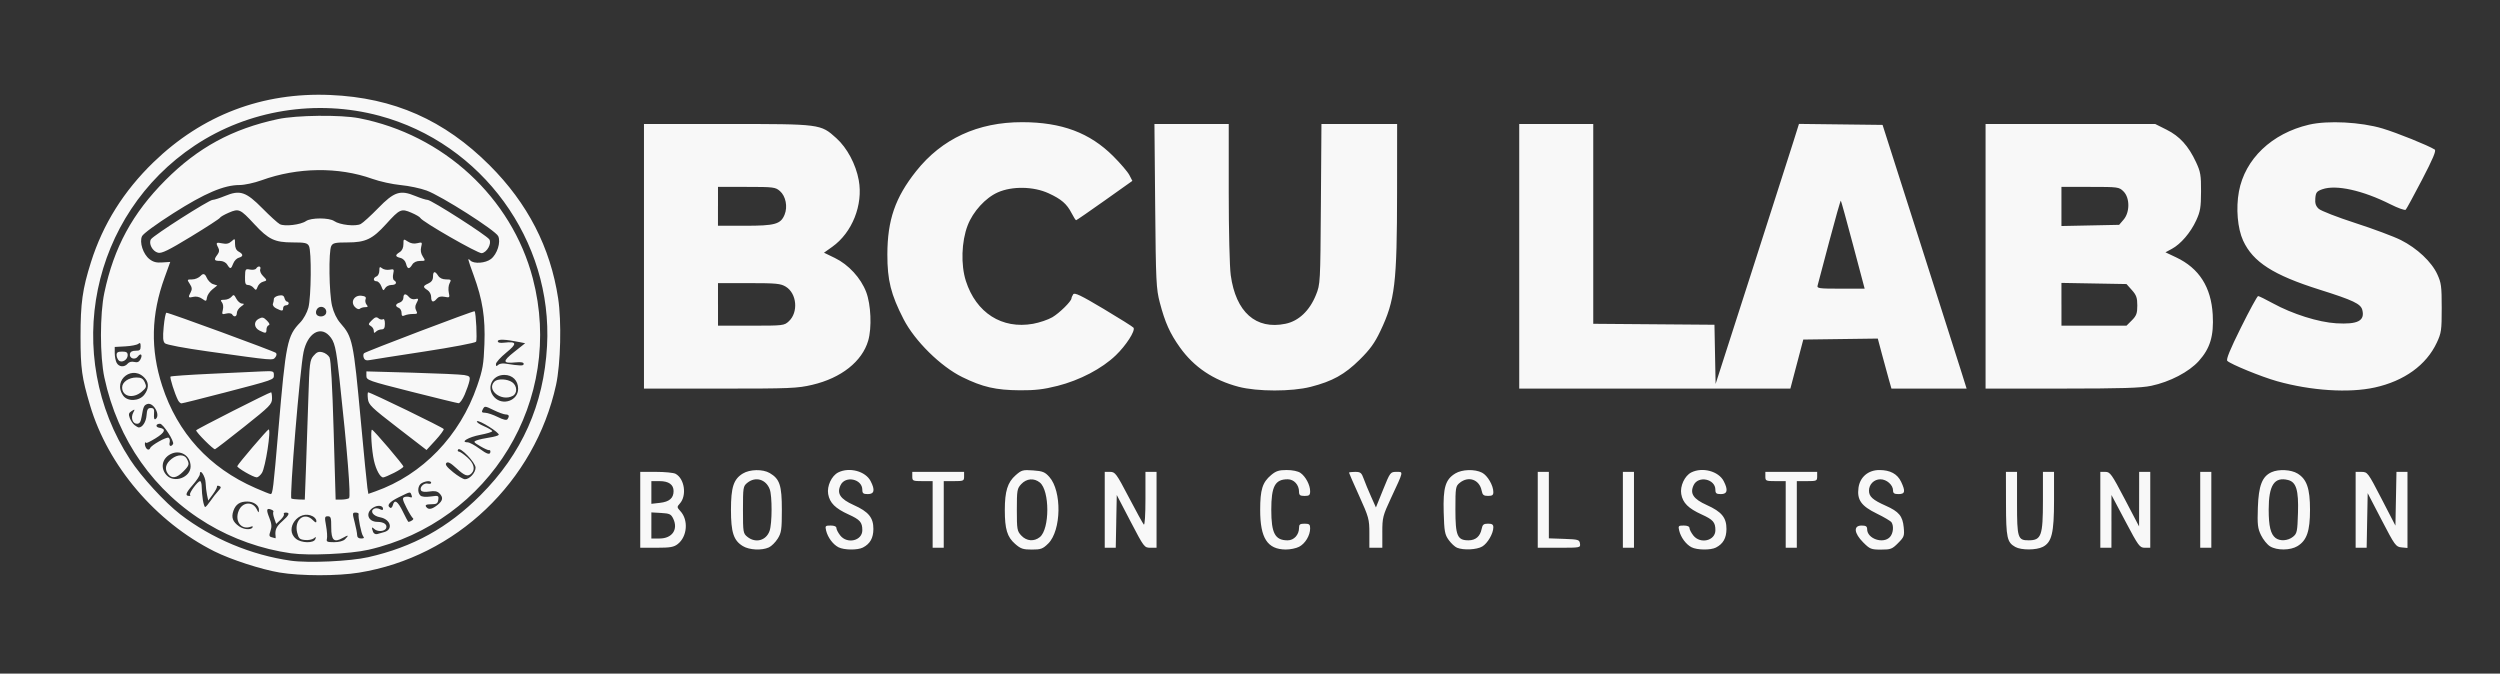<?xml version="1.0" encoding="UTF-8"?>
<svg xmlns="http://www.w3.org/2000/svg" version="1.1" viewBox="0 0 1351 364">
	<rect x="0" y="0" width="1351" height="364" fill="#333333" stroke="none"/>
	<path fill="#f8f8f8" d="M194,309.45c52.36-8.49,95.06-49.16,106.49-101.45,2.48-11.37,3.03-34.32,1.12-46.83-4.2-27.49-16.45-51.27-36.98-71.8-24.51-24.51-51.84-36.58-86.13-38.04-36.68-1.56-69.17,10.8-95.58,36.36-16.08,15.57-27.29,33.47-33.75,53.93-4.61,14.6-5.66,22.09-5.65,40.38.01,17.12.68,21.98,5.13,37,9.71,32.77,35.44,63.01,67.17,78.93,8.85,4.44,25.31,9.79,35.27,11.46,11.4,1.91,31.32,1.94,42.9.06h0ZM157.18,303c-21.44-3.03-42.81-11.99-59.75-25.05-8.43-6.51-21.01-20.24-27.11-29.59-36.86-56.55-21.26-132.37,34.94-169.73,28.96-19.25,65.77-25.19,99.74-16.08,55.47,14.87,93.78,67.49,90.62,124.45-1.76,31.75-13.57,58.21-35.99,80.63-17.57,17.57-36.43,27.98-60.63,33.47-9.83,2.23-32.27,3.25-41.82,1.9h0ZM199,297.12c65.97-15.05,106.07-81.18,88.93-146.67-11.44-43.71-48.35-77.73-93.93-86.58-9.88-1.92-33.82-1.65-43.8.49-24.62,5.28-43.24,15.39-60.79,33-17.83,17.89-27.82,36.29-33.02,60.83-2.45,11.55-2.44,34.32.01,45.8,7.25,33.87,26.9,61.75,55.73,79.08,13.51,8.12,29.3,13.7,45.08,15.92,9.65,1.36,32.01.36,41.79-1.88h0ZM159.94,291.16c-6.57-5.32,1.59-16.15,9.12-12.12,1.06.57,1.93,1.69,1.93,2.5,0,1.11-.49.98-2-.54-4.57-4.57-10.11-.08-8.41,6.82.79,3.21,1.33,3.72,4.23,4,1.82.18,3.97-.23,4.77-.89,1.19-.99,1.34-.91.83.43-.88,2.3-7.54,2.17-10.47-.2ZM176.67,291.16c.26-1.01.06-4.16-.46-7-.85-4.7-.77-5.16.93-5.16s1.86.81,1.86,6.03c0,6.97,1.51,8.36,6.17,5.69,3.18-1.83,3.58-1.61,1.26.71-.95.95-3.3,1.57-5.91,1.57-3.72,0-4.27-.26-3.85-1.84h0ZM146.82,290.32c-1.4-.37-1.51-.93-.65-3.4.79-2.28.65-3.9-.61-7.07-1.79-4.47-1.56-5.46,1.04-4.46.93.36,1.43.9,1.12,1.21s-.09,1.9.48,3.54l1.04,2.98,2.35-2.21c1.29-1.21,2.11-2.59,1.82-3.06-.29-.47.17-.85,1.03-.85,2.42,0,1.87,1.36-1.94,4.73-3.21,2.84-4.01,4.64-3.57,8.02.09.69.03,1.2-.13,1.13-.16-.06-1.05-.32-1.97-.56h0ZM193,289.22c0-.98-.61-4.13-1.35-7-1.27-4.9-1.24-5.22.5-5.22,1.02,0,1.76.34,1.66.75-.42,1.59,1.44,10.81,2.41,12,.77.93.49,1.25-1.09,1.25-1.37,0-2.12-.63-2.12-1.78h0ZM201.62,287.45c-.94-2.44-.75-2.98.58-1.65,1.73,1.73,5.76,1.48,6.48-.4.74-1.93-1.26-3.36-4.73-3.38-5.14-.03-6.69-4.83-2.46-7.6,2.54-1.66,5.51-1.34,5.51.59,0,.72-.59.75-1.8.1-.99-.53-2.41-.59-3.15-.14-2.24,1.38-.38,3.88,3.42,4.59,5.65,1.06,7.15,6.56,2.18,7.98-1.19.34-2.89.82-3.79,1.07-.9.25-1.91-.27-2.25-1.16h0ZM129.23,284.45c-3.46-2.42-4.35-4.81-3.11-8.37,1.24-3.57,3.52-5.09,7.56-5.05,3.52.04,6.34,2.1,6.25,4.58-.06,1.66-.2,1.62-1.14-.34-2.18-4.51-7.8-4.08-9.8.74-2.34,5.64,1.42,10.58,6.56,8.61.89-.34,1.29-.18.94.39-.92,1.49-4.76,1.19-7.26-.56h0ZM217.72,276.5c-2.82-5.75-4.55-6.87-5.43-3.51-.29,1.09-.92,1.74-1.41,1.44-2.08-1.28-.53-3.19,4.64-5.72,6.51-3.19,6.1-3.13,6.88-1.1.44,1.15.19,1.45-.89,1.03-.83-.32-2.17-.33-2.98-.02-1.22.47-1.02,1.45,1.13,5.72,1.43,2.84,3.03,5.43,3.55,5.77.72.46-1.23,1.89-2.59,1.89-.12,0-1.42-2.48-2.91-5.5h0ZM230.67,274.33c-1.33-1.33-.6-1.85,2.58-1.84,2.67,0,3.31-.42,3.59-2.39.32-2.29.15-2.37-4.09-1.79-2.8.38-4.86.18-5.59-.55-1.8-1.8-1.37-5.58.78-6.72,2.39-1.28,5.07-1.35,5.07-.13,0,.5-.82.69-1.82.43-2.13-.56-4.68,2.05-3.64,3.73.45.73,2.11.93,4.51.54,2.75-.44,4.24-.17,5.37.96,2.24,2.24,1.95,3.98-1.06,6.36-2.71,2.13-4.53,2.58-5.7,1.41h0ZM109.64,270.25c-.34-2.06-.62-5.21-.63-7,0-1.79-.41-3.25-.89-3.25-1.28,0-6.15,6.64-5.41,7.38.34.34.17.62-.38.62-2.46,0-1.99-1.58,1.7-5.77,2.18-2.48,3.97-5.17,3.97-5.99,0-3.35,3,1.11,3.12,4.64.07,2,.41,4.98.77,6.63l.65,3,2.48-3.37c1.36-1.85,2.37-3.75,2.24-4.21-.13-.46.41-.59,1.21-.29,1.18.45,1.09.93-.51,2.65-1.08,1.15-2.97,3.59-4.21,5.4s-2.53,3.31-2.87,3.31c-.34,0-.9-1.68-1.24-3.74h0ZM157.47,269.41c-1.14-.48,4.63-69.95,6.57-79.17,2.09-9.9,8.8-14.23,13.81-8.9,3,3.2,3.74,6.25,5.6,23.37,4.24,38.88,6.23,63.8,5.15,64.52-.6.4-2.47.74-4.16.75l-3.06.02-1.08-37.35c-.7-24.09-1.48-38.11-2.22-39.49-.63-1.18-2.33-2.43-3.79-2.8-2.08-.52-3.11-.12-4.83,1.88-2.04,2.37-2.23,3.9-2.84,23.4-.36,11.47-.94,28.4-1.28,37.61l-.63,16.75-3.11-.08c-1.71-.04-3.58-.27-4.14-.51h0ZM138,263.7c-24.92-10.88-42.07-29.69-50.36-55.2-6.42-19.77-5.99-38.53,1.36-58.66,1.65-4.52,3-8.25,3-8.29s-1.92.09-4.26.27c-3.19.25-4.94-.2-6.98-1.8-3.43-2.7-5.51-9.09-4.02-12.36.62-1.36,7.63-6.51,16.91-12.41,17.05-10.85,27.39-15.26,35.81-15.26,2.66,0,7.98-1.15,11.92-2.58,19.37-7.03,41.55-7.31,59.81-.77,4.02,1.44,10.91,2.96,15.31,3.37,4.4.41,10.7,1.74,14,2.95,8.01,2.92,37.34,21.6,38.74,24.67,1.49,3.27-.54,9.67-3.9,12.32-2.91,2.29-9.22,2.77-11.14.85-1.68-1.68-1.57-1.2,1.74,7.89,4.87,13.35,6.37,22.92,5.84,37.24-.41,11.01-.9,13.82-3.91,22.57-9.31,27.07-29.57,48.07-55.04,57.06l-3.77,1.33-.51-3.19c-.28-1.76-1.88-18.04-3.56-36.19-4-43.31-4.43-45.37-11.1-52.97-1.91-2.18-3.59-5.66-4.45-9.26-1.62-6.8-1.92-29.53-.42-32.34.89-1.66,2.15-1.93,8.79-1.93,9.75,0,13.47-1.78,20.88-9.96,7.32-8.09,8.14-8.46,13.61-6.11,2.45,1.05,4.62,2.32,4.82,2.81.76,1.89,31.2,19.36,33.22,19.07,2.83-.41,5.49-5.23,4.1-7.44-1.36-2.16-31.36-21.36-33.37-21.36-.85,0-3.86-.96-6.69-2.13-8.12-3.36-11.38-2.29-20.03,6.6-3.93,4.04-8.15,7.88-9.39,8.55-2.74,1.47-11.36.52-14.36-1.57-2.7-1.89-12.53-1.89-15.23,0-2.87,2.01-11.61,3.04-14.16,1.67-1.13-.61-5.36-4.45-9.39-8.54-8.87-8.99-12.11-10.07-20.22-6.71-2.83,1.17-5.84,2.13-6.69,2.13-1.97,0-31.99,19.17-33.32,21.27-1.44,2.28.79,6.54,3.81,7.29,1.96.49,5.66-1.31,17.78-8.69,8.42-5.12,15.47-9.7,15.67-10.18.2-.48,2.37-1.73,4.82-2.78,5.46-2.34,6.15-2.02,13.76,6.19,7.68,8.3,11.03,9.89,20.74,9.89,6.64,0,7.9.28,8.79,1.93,1.44,2.7,1.22,27.54-.3,33.31-.72,2.72-2.6,6.13-4.4,8-7.04,7.28-7.78,10.91-11.79,57.76-2.77,32.36-3.09,35.01-4.24,34.99-.4,0-4.11-1.49-8.23-3.29ZM141.53,255.6c1.92-2.94,5.12-23.67,3.63-23.54-.69.06-16.45,18.53-16.93,19.83-.31.86,8.65,6.05,10.5,6.08.67.01,1.94-1.06,2.8-2.38h0ZM213.03,255.48c2.73-1.38,4.97-2.89,4.97-3.35,0-.9-15.79-19.45-16.94-19.9-.94-.37-.22,11.2,1.05,16.77,1.12,4.92,3.36,9,4.95,9,.56,0,3.25-1.13,5.98-2.52h0ZM132.04,230.57c13.9-11.06,14.96-12.14,14.96-15.24,0-1.83-.23-3.33-.51-3.33-1.03,0-40.49,20.03-40.49,20.55,0,1.12,9.37,10.5,10.2,10.22.48-.16,7.61-5.65,15.84-12.2h0ZM239.79,231.86c-.26-.78-39.35-19.77-40.84-19.84-.3-.01-.36,1.56-.14,3.51.38,3.23,1.76,4.57,16.05,15.59l15.64,12.06,4.79-5.21c2.64-2.87,4.66-5.62,4.49-6.11ZM120.26,212.45c28.49-7.44,27.74-7.18,27.74-9.83,0-2.09-.37-2.2-6.25-1.92-3.44.17-15.88.75-27.66,1.29-11.78.54-21.65,1.23-21.94,1.52-.51.51,2.24,9.19,4.03,12.73.49.96,1.33,1.75,1.86,1.75s10.53-2.5,22.21-5.55h0ZM251.11,213.25c1.12-2.61,2.27-5.93,2.56-7.37.47-2.33.16-2.68-2.82-3.21-1.84-.32-14.49-.9-28.1-1.28l-24.75-.69v2.42c0,2.32.97,2.66,24.25,8.55,13.34,3.37,24.83,6.18,25.54,6.23.71.05,2.2-2.04,3.32-4.65ZM149.11,190.71c-.88-.88-57.66-21.71-59.17-21.71-.42,0-1.09,3.41-1.48,7.59-.55,5.86-.4,7.89.66,8.92.82.79,10.31,2.58,23.38,4.41,35.73,5,34.83,4.92,36.25,3.2.74-.89.89-1.89.36-2.41h0ZM229.5,189.94c14.85-2.27,27.35-4.65,27.77-5.28.67-1-.03-15.61-.79-16.47-.38-.43-58.8,21.77-59.77,22.71-.43.42-.49,1.54-.12,2.48.47,1.23,1.4,1.57,3.28,1.2,1.44-.28,14.77-2.37,29.62-4.64ZM144,178.08c0-1.05.53-2.09,1.19-2.31.77-.26.43-1.16-.96-2.54-1.84-1.84-2.48-1.98-4.44-.94-2.84,1.5-2.58,4.84.5,6.37,3.25,1.61,3.71,1.54,3.71-.57h0ZM206.2,178c1.34,0,1.8-.78,1.8-3.06,0-1.87-.41-2.81-1.04-2.41-.57.35-1.67.13-2.43-.51-1.08-.9-1.87-.67-3.59,1.05-1.97,1.97-2.03,2.3-.57,3.12.9.5,1.63,1.66,1.63,2.57,0,1.28.27,1.38,1.2.45.66-.66,2.01-1.2,3-1.2ZM128,169.12c0-1.03,1.01-2.58,2.25-3.45,1.85-1.29,1.95-1.58.53-1.62-.94-.03-2.32-1.21-3.07-2.63-1.2-2.29-1.49-2.4-2.65-1-.72.87-2.43,1.57-3.81,1.57-2.03,0-2.28.26-1.33,1.4.67.81.89,2.52.5,4.05-.61,2.43-.46,2.59,1.85,2.01,1.41-.35,2.8-.16,3.18.45,1.06,1.72,2.55,1.25,2.55-.8h0ZM223.21,169.67c2.33.03,2.57-.22,1.71-1.82-.66-1.24-.65-2.5.04-3.79,1.42-2.65,1.32-2.95-.78-2.4-1,.26-2.41-.23-3.12-1.09-1.77-2.13-3.06-1.98-3.06.36,0,1.06-.9,2.22-2,2.57-2.37.75-2.6,2.06-.5,2.86.82.32,1.5,1.54,1.5,2.71,0,1.67.38,1.97,1.75,1.35.96-.43,2.97-.77,4.46-.75h0ZM153,166.5c0-.82.68-1.5,1.5-1.5s1.5-.45,1.5-1-.4-1-.88-1-1.11-.85-1.38-1.88c-.37-1.42-1.13-1.76-3.12-1.38-1.44.28-2.62,1.09-2.62,1.8s-.23,1.9-.51,2.64c-.29.74.49,1.84,1.75,2.46,3.2,1.59,3.76,1.57,3.76-.13h0ZM197.32,166c1.52,0,1.68-.29.78-1.37-.63-.76-.87-2.07-.54-2.93.44-1.14-.15-1.64-2.23-1.88-3.89-.45-6.11,3.35-3.54,6.07.98,1.04,2.12,1.45,2.66.96.52-.47,1.82-.85,2.87-.85h0ZM114.79,156.38l2.62-2.12-2.29-.73c-1.26-.4-2.85-2.05-3.52-3.66q-1.23-2.92-3.07-.9c-1.03,1.14-3.09,2.03-4.7,2.03-2.81,0-2.83.05-1.27,2.43,1.22,1.86,1.34,2.91.52,4.43-1.55,2.89-1.36,3.24,1.37,2.56,1.52-.38,3.32,0,4.75,1.01,2.2,1.55,2.32,1.52,2.64-.66.19-1.25,1.51-3.23,2.95-4.4h0ZM236.07,161.41c.9-1.08,2.23-1.4,4.2-1.01,2.75.55,2.85.44,2.24-2.36-.35-1.61-.15-3.86.46-4.99,1-1.87.82-2.06-1.92-2.06-1.94,0-3.47-.72-4.28-2-1.7-2.72-2.77-2.51-2.77.52,0,1.72-.8,2.88-2.5,3.66-3.02,1.38-3.1,1.96-.5,3.59,1.13.71,2,2.33,2,3.74,0,2.86,1.17,3.2,3.07.91h0ZM142,152.29c2.47-.65,2.47-.82.02-3.27-1.09-1.09-1.71-2.66-1.39-3.5.67-1.74-1.16-2.09-2.19-.42-.37.61-1.86.86-3.31.58-2.51-.5-2.63-.33-2.72,3.9-.08,3.56.24,4.42,1.63,4.42.95,0,2.32.71,3.04,1.59,1.18,1.42,1.4,1.36,2.13-.59.44-1.2,1.71-2.42,2.8-2.7ZM211.55,154c2.52,0,3.27-1.37,1.39-2.54-.59-.37-.79-1.88-.45-3.43.56-2.55.4-2.74-1.95-2.29-1.41.27-3.23-.07-4.05-.75-1.26-1.04-1.49-.84-1.49,1.28,0,1.38-.68,2.77-1.5,3.09-1.96.75-1.94,2.64.02,2.64.84,0,2,1.24,2.57,2.75.93,2.44,1.16,2.55,2.02,1,.54-.96,2.08-1.75,3.43-1.75h0ZM126.04,142.4c.54-1.43,1.88-2.83,2.98-3.12,2.54-.66,2.53-1.92-.01-3.29-1.34-.72-2-2.09-2-4.19,0-3.02-.06-3.06-1.93-1.37-1.4,1.27-2.77,1.56-5,1.08-3.3-.72-3.6-.38-2.11,2.41.67,1.26.53,2.36-.47,3.68-2.07,2.74-1.83,3.39,1.27,3.39,1.68,0,3.25.78,4.01,2,1.63,2.61,2.08,2.53,3.27-.6h0ZM222.77,143c.8-1.28,2.33-2,4.26-2,2.95,0,2.98-.05,1.45-2.39-1.04-1.58-1.33-3.33-.88-5.14.65-2.6.54-2.71-2.06-2.06-1.82.46-3.56.16-5.14-.88-2.34-1.54-2.39-1.5-2.39,1.45,0,1.93-.72,3.46-2,4.26-2.62,1.64-2.52,2.42.39,3.15,1.45.36,2.64,1.59,3.02,3.11.76,3.03,1.7,3.17,3.36.51h0ZM90.04,256.81c-3.5-3.75-2.54-8.98,2.07-11.37,5.25-2.72,10.89.7,10.89,6.61s-8.79,9.24-12.96,4.76ZM98.92,254.92c3.37-3.37,3.58-4.11,2.04-6.99-1.33-2.49-5.01-2.47-8.21.04-3.19,2.51-3.93,5.33-2.09,7.96,2.03,2.9,4.67,2.57,8.26-1.01h0ZM244.81,255.11c-3.44-2.8-4.4-4.12-3.58-4.93.82-.82,2.26-.05,5.42,2.86,4.53,4.18,6.18,4.74,8.15,2.77,2.18-2.18,1.29-5.51-2.33-8.7-1.94-1.71-4-3.1-4.56-3.1s-.72-.49-.35-1.09c1.04-1.68,9.44,7.05,9.44,9.8s-3.29,6.31-5.75,6.26c-.96-.02-3.86-1.76-6.44-3.86ZM259,242.39c-2.48-1.84-5.34-3.36-6.37-3.37-4.17-.05.61-2.84,6.91-4.03,3.56-.67,6.47-1.56,6.47-1.98s-2.08-1.66-4.61-2.76c-2.54-1.1-4.16-2.28-3.6-2.62,1.21-.75,12.38,6.29,11.71,7.38-.26.42-2.56,1.07-5.11,1.45-2.55.38-5.6,1.05-6.76,1.49-1.95.73-1.81.98,1.88,3.17,2.2,1.31,4.34,2.26,4.75,2.13.41-.14.75.18.75.69,0,2.08-1.71,1.64-6-1.55ZM78.58,241.36c-.35-.9-.39-1.88-.11-2.17.29-.29.52-.23.52.13s2.27-.74,5.05-2.45c5.2-3.2,5.92-5.14,2.11-5.7-2.28-.34-2.03-2.18.3-2.18,1.72,0,7.91,9.6,7.07,10.96-1.08,1.74-2.36,1.15-1.84-.85.27-1.04.02-2.18-.56-2.54-1.05-.65-9.33,3.98-9.96,5.57-.54,1.39-1.91.97-2.58-.79ZM72.74,229.75c-.91-.69-2.07-2.41-2.6-3.82-.78-2.1-.59-2.79,1.01-3.8,1.8-1.12,1.87-1.05.85.86-1.46,2.73-.36,6.01,2.02,6.01,1.4,0,2.05-.96,2.51-3.75.9-5.43,1.25-6.23,2.98-6.89,3.39-1.3,7.54,6.26,4.47,8.15-.62.39-.91-.65-.75-2.69.22-2.74-.09-3.32-1.74-3.32s-2.06.77-2.3,4c-.26,3.48-2.21,6.5-4.2,6.5-.34,0-1.36-.56-2.26-1.25h0ZM269,225.36c-2.48-1.23-5.53-2.27-6.79-2.3-1.92-.05-2.12-.36-1.28-1.93.97-1.81,1.17-1.79,5.79.47,2.63,1.29,5.57,2.36,6.53,2.37,1.86.03,2.18.87.98,2.58-.49.69-2.26.29-5.23-1.19h0ZM267.17,214.69c-4.57-4.87-1.39-12.09,5.33-12.09,4.46,0,7.5,3.05,7.5,7.51,0,6.36-8.35,9.34-12.83,4.57h0ZM277.07,213.96c2.62-1.4,2.47-5.48-.29-7.41-2.64-1.85-7.89-2.04-9.58-.36-4.52,4.52,3.76,11.03,9.87,7.76h0ZM66.56,213.78c-6.05-8.64,5.74-17.23,12.16-8.86,1.82,2.37,1.53,5.5-.79,8.45-2.76,3.51-9.04,3.74-11.37.41ZM76.66,211.62c2.49-2.14,2.65-2.65,1.58-5-.94-2.05-1.9-2.62-4.49-2.62-4.19,0-7.74,2.46-7.74,5.36,0,5.02,5.98,6.29,10.66,2.26h0ZM63.04,196.07c-.57-1.06-1.04-3.43-1.04-5.26v-3.32l5.73-.31c3.15-.17,6.3-.79,7-1.37.96-.8,1.27-.47,1.27,1.36,0,1.97-.5,2.4-2.72,2.37-1.81-.03-2.84.55-3.07,1.71-.49,2.43,2.77,3.51,4.29,1.43,1.6-2.19,2.72-.95,1.39,1.54-.75,1.4-1.7,1.79-3.35,1.38-1.42-.36-2.78,0-3.54.91-1.73,2.08-4.72,1.86-5.96-.44h0ZM69,191.96c0-1.52-.68-1.96-3-1.96s-3,.47-3,1.8c0,.99.52,2.32,1.15,2.95,1.6,1.6,4.85-.26,4.85-2.79ZM268,196.75c0-.9,2.51-3.69,5.59-6.2,6.02-4.9,5.76-6.17-1.09-5.37-2.28.27-3.5,0-3.5-.8,0-1.2,4.19-1.03,11.65.47l3.15.63-5.98,4.75c-6.51,5.17-6.27,6.29,1.18,5.58,2.68-.26,4,.02,4,.83,0,1.16-1.62,1.14-10.1-.16-1.43-.22-3.12.12-3.75.75-.86.86-1.15.74-1.15-.5ZM170.79,169.25c-.2-.96.31-2.26,1.13-2.88,2.04-1.55,4.98.34,4.33,2.79-.63,2.41-4.97,2.49-5.46.09h0ZM415.48,295.83c1.41-.64,3.57-2.78,4.8-4.75,1.98-3.18,2.23-4.91,2.23-15.58,0-13.25-1.13-16.67-6.54-19.86-3.72-2.2-10.72-2.08-14.54.25-5,3.05-6.42,7.39-6.42,19.61s1.42,16.57,6.42,19.61c3.49,2.13,10.21,2.47,14.06.71ZM403.86,290.09c-2.26-1.83-2.36-2.47-2.36-14.59s.1-12.76,2.36-14.59c4.4-3.56,10.04-1.94,12.1,3.48,1.37,3.62,1.33,18.47-.07,22.48-1.84,5.28-7.59,6.82-12.03,3.22h0ZM466.32,295.88c3.86-1.97,5.64-5.12,5.66-10,.03-6.14-2.61-9.36-10.65-12.96-7.28-3.27-9.24-6.24-7.08-10.76,2.53-5.3,11.75-3.34,11.75,2.5,0,1.94.52,2.35,3,2.35,3.5,0,3.97-2.23,1.48-7.03-2.76-5.35-11.49-7.68-17.48-4.69-3.6,1.8-6.21,7.41-5.45,11.72.84,4.76,3.83,7.74,11.05,11.02,6.16,2.79,7.4,4.21,7.4,8.49,0,5.7-8.15,7.65-11.93,2.85-1.14-1.45-2.07-3.25-2.07-4,0-.86-1.15-1.37-3.11-1.37-2.88,0-3.06.2-2.45,2.75.87,3.65,3.69,7.46,6.66,8.99,3.01,1.55,10.33,1.63,13.22.15h0ZM566.47,293.73c7.1-7.1,7.44-28.33.58-36.01-2.36-2.64-3.59-3.14-8.74-3.51-5.55-.4-6.25-.21-9.48,2.63-4.34,3.81-5.83,8.62-5.83,18.77,0,10.36,1.28,14.55,5.55,18.3,3.02,2.65,4.29,3.08,9.08,3.08s5.93-.36,8.83-3.27ZM551.92,289.42c-2.27-2.42-2.42-3.3-2.42-13.92s.15-11.5,2.42-13.92c2.85-3.03,6.89-3.36,10.01-.83,5.39,4.36,5.39,25.14,0,29.5-3.13,2.53-7.17,2.2-10.01-.83ZM702.03,295.48c3.31-1.71,5.97-6.13,5.97-9.93,0-2.17-.45-2.55-3-2.55s-3,.41-3,2.28c0,3.71-2.74,6.72-6.12,6.72-6.85,0-8.88-3.77-8.88-16.5s2.03-16.5,8.88-16.5c3.38,0,6.12,3.01,6.12,6.72,0,1.86.54,2.28,3,2.28s3-.38,3-2.55c0-3.34-2.42-7.93-5.22-9.89-1.33-.93-4.33-1.56-7.43-1.56-4.19,0-5.82.52-8.41,2.7-4.73,3.98-5.94,7.85-5.94,18.95,0,15.18,3.91,21.22,13.8,21.31,2.36.02,5.62-.64,7.23-1.48h0ZM800.98,295.35c2.93-1.73,6.02-7.06,6.02-10.39,0-1.5-.68-1.97-2.88-1.97-2.37,0-2.98.51-3.45,2.88-.8,4.01-3.25,6.12-7.09,6.12-6.05,0-7.08-2.43-7.08-16.69,0-11.91.11-12.57,2.36-14.4,4.75-3.84,10.62-1.75,11.81,4.21.47,2.37,1.08,2.88,3.45,2.88s2.88-.45,2.88-2.1c0-3.55-3.12-8.91-6.09-10.45-3.92-2.03-10.8-1.82-14.49.43-5.33,3.25-6.63,7.6-6.25,20.94.3,10.39.59,12.04,2.71,15,1.31,1.83,3.33,3.71,4.5,4.19,3.54,1.43,10.65,1.09,13.61-.66ZM927.32,295.88c3.86-1.97,5.64-5.12,5.66-10,.03-6.14-2.61-9.36-10.65-12.96-7.28-3.27-9.24-6.24-7.08-10.76,2.53-5.3,11.75-3.34,11.75,2.5,0,1.94.52,2.35,3,2.35,3.5,0,3.97-2.23,1.48-7.03-2.76-5.35-11.49-7.68-17.48-4.69-3.6,1.8-6.21,7.41-5.45,11.72.84,4.76,3.83,7.74,11.05,11.02,6.16,2.79,7.4,4.21,7.4,8.49,0,5.7-8.15,7.65-11.93,2.85-1.14-1.45-2.07-3.25-2.07-4,0-.86-1.15-1.37-3.11-1.37-2.88,0-3.06.2-2.45,2.75.87,3.65,3.69,7.46,6.66,8.99,3.01,1.55,10.33,1.63,13.22.15h0ZM1025.72,293.48c3.29-3.29,3.49-3.86,3.05-8.51-.59-6.12-2.58-8.5-9.77-11.7-6.95-3.09-9-4.93-9-8.09,0-3.44,2.73-6.17,6.16-6.17s6.84,3.11,6.84,6c0,1.56.67,2,3,2,3.51,0,3.81-1.48,1.37-6.64-2.03-4.27-5.9-6.36-11.8-6.36s-10.45,3.74-11.24,9.59c-.88,6.53,1.49,9.86,9.92,13.96,3.94,1.92,7.51,4.04,7.94,4.72,1.32,2.07.9,5.98-.84,7.9-3.57,3.95-12.34.99-12.34-4.17,0-1.56-.67-2-3-2-4.52,0-4.12,4.11.88,9.12,3.6,3.6,4.29,3.88,9.6,3.88s6.03-.31,9.24-3.52ZM1103.93,295.54c4.87-2.52,6.07-7.5,6.07-25.06v-15.48h-6v15.57c0,18.98-.86,21.39-7.68,21.42-5.92.03-6.32-1.24-6.32-20.06v-16.93h-6l.04,17.25c.04,18.43.57,20.86,5.07,23.35,3.21,1.78,11.32,1.74,14.82-.07h0ZM1241.58,295.11c5.02-3.06,6.75-8.08,6.75-19.61s-1.73-16.55-6.75-19.61c-3.49-2.13-10.21-2.47-14.06-.71-5.06,2.31-6.96,7.22-7.37,19.04-.32,9.27-.09,11.28,1.71,15,1.14,2.36,3.33,5.07,4.86,6.01,3.72,2.31,10.99,2.25,14.86-.11h0ZM1229.74,290.75c-2.68-2.04-3.74-6.36-3.74-15.35,0-13.21,3.05-17.86,10.48-16,4.41,1.11,5.73,5.48,5.35,17.8-.31,10.12-.52,11.12-2.7,12.88-2.7,2.19-7,2.49-9.4.66h0ZM366.29,293.98c5.11-4.02,5.83-12.93,1.43-17.72-1.95-2.12-1.96-2.34-.35-4.13,3.9-4.31,2.58-13.48-2.32-16.1-1.06-.57-5.78-1.03-10.49-1.03h-8.57v41h8.87c7.37,0,9.3-.34,11.43-2.02h0ZM352,283.95v-7.05l5.24.3c4.63.27,5.4.63,6.59,3.13,2.77,5.8-.61,10.68-7.4,10.68h-4.43v-7.05ZM352,266.13v-6.13h4.43c4.94,0,7.57,1.87,7.57,5.38,0,3.8-2.28,5.78-7.31,6.35l-4.69.53v-6.13ZM510,278v-18h5.5c5.2,0,5.5-.14,5.5-2.5v-2.5h-28v2.5c0,2.36.3,2.5,5.5,2.5h5.5v36h6v-18ZM603.22,281.75l.28-14.25,7.42,14.25c7.29,13.99,7.49,14.25,10.75,14.25h3.33v-41h-6v14.7c0,8.65-.37,14.31-.89,13.75-.49-.52-4.13-7.14-8.09-14.7-6.74-12.87-7.38-13.75-10.11-13.75h-2.91v41h5.95l.28-14.25ZM747,287.62c0-7.86.29-8.99,4.6-18.25,7.09-15.22,6.91-14.37,3.03-14.37-3.26,0-3.39.17-7.2,9.61l-3.88,9.61-2.63-5.89c-1.45-3.24-3.24-7.56-3.97-9.61-1.18-3.27-1.74-3.72-4.64-3.72-1.81,0-3.3.19-3.3.42s2.47,5.89,5.5,12.58c5.18,11.45,5.5,12.62,5.5,20.08v7.92h7v-8.38ZM853.82,293.75c-.3-2.1-.88-2.27-8.57-2.54l-8.25-.29v-35.92h-6v41h11.57c11.43,0,11.57-.03,11.25-2.25ZM883,275.5v-20.5h-6v41h6v-20.5ZM971,278v-18h5.5c5.2,0,5.5-.14,5.5-2.5v-2.5h-28v2.5c0,2.36.3,2.5,5.5,2.5h5.5v36h6v-18ZM1141.02,281.75l.02-14.25,7.54,14.25c7.08,13.39,7.71,14.25,10.48,14.25h2.94v-41h-6l-.02,14.75-.02,14.75-7.72-14.75c-7.1-13.56-7.95-14.75-10.48-14.75h-2.75v41h6l.02-14.25ZM1195,275.5v-20.5h-6v41h6v-20.5ZM1279.22,281.25l.28-14.75,7.53,14.5c7.15,13.76,7.69,14.52,10.75,14.81l3.22.31v-41.13h-5.95l-.28,14.53-.28,14.53-7.5-14.51c-7.31-14.15-7.58-14.51-10.75-14.53l-3.25-.02v41h5.95l.28-14.75ZM571.42,208.55c12.14-3.08,24.06-9.33,31.57-16.55,5.56-5.34,10.62-13.22,9.58-14.9-.28-.46-7.54-5.02-16.12-10.14-12.5-7.45-15.79-9.02-16.51-7.88-.49.78-.91,1.74-.91,2.14-.03,1.59-6.55,8.01-10.4,10.25-2.26,1.31-6.93,2.89-10.38,3.51-16.79,3-30.74-5.9-36.29-23.14-2.79-8.69-2.39-21.35.96-30.03,2.91-7.55,9.63-14.9,16.31-17.86,7.75-3.43,19.28-3.23,27.38.48,6.96,3.19,9.9,5.73,12.52,10.83,1.06,2.06,2.13,3.75,2.39,3.75s7.21-4.78,15.44-10.63l14.97-10.63-1.61-3.12c-.88-1.72-4.8-6.31-8.71-10.21-12.71-12.69-27.87-18.36-49.19-18.39-23.97-.04-43.4,8.93-57.33,26.46-11.33,14.26-15.52,26.38-15.56,45.02-.03,13.92,1.91,21.65,8.77,35,6.04,11.74,20.03,25.54,31.7,31.27,11.04,5.42,18.11,7.04,31.12,7.14,8.19.06,12.84-.48,20.29-2.37h0ZM708.3,209.05c11.75-3.01,18.34-6.66,26.44-14.65,5.63-5.56,8.12-9,11.22-15.52,7.92-16.63,8.98-25.54,9.02-75.63l.03-36.25h-40.9l-.3,43.25c-.3,42.89-.32,43.3-2.68,49.16-3.42,8.49-9.32,14.08-16.43,15.55-16.04,3.33-26.86-6.27-29.61-26.28-.61-4.42-1.08-23.88-1.08-44.75v-36.93h-40.15l.4,44.25c.37,40.95.56,44.85,2.5,52.25,2.82,10.76,5.46,16.65,10.86,24.22,7.62,10.68,18.12,17.73,31.74,21.3,10.08,2.64,28.67,2.66,38.93.03h0ZM1283.3,209.41c15.97-3.53,27.85-12.11,33.52-24.19,2.48-5.28,2.68-6.71,2.68-18.72s-.27-13.6-2.35-18.2c-3.04-6.73-10.95-14.17-19.74-18.58-3.8-1.91-14.85-6.04-24.57-9.18-9.71-3.14-18.63-6.61-19.81-7.71-1.59-1.48-2.07-2.94-1.84-5.66.26-3.17.77-3.83,3.81-4.9,7.38-2.61,21.83.59,36.87,8.17,4.06,2.04,7.74,3.35,8.18,2.89.45-.45,4.43-7.78,8.86-16.28,5.86-11.25,7.71-15.66,6.82-16.23-3.55-2.25-20.37-9.03-28.23-11.39-11.7-3.5-29.6-4.42-39.73-2.05-20.11,4.71-34.6,18.53-37.86,36.11-1.68,9.03-.74,19.99,2.26,26.52,5.34,11.6,16.28,18.62,41.33,26.52,18.21,5.74,22.26,7.67,23.09,10.97,1.48,5.88-2.48,7.9-14.09,7.21-9.58-.57-23.67-5.01-34.2-10.78-3.96-2.17-7.57-3.94-8.02-3.94s-4.62,7.64-9.26,16.98c-5.97,12.01-8.13,17.29-7.38,18.05,1.81,1.81,18.46,8.62,26.87,10.98,18.33,5.15,38.88,6.48,52.8,3.4h0ZM439.06,207.93c15.53-3.65,26.84-12.6,30.11-23.83,2.03-6.97,1.51-19.49-1.09-26.3-2.9-7.59-9.53-14.8-16.9-18.38l-5.9-2.86,4.46-3.17c10.79-7.67,16.77-22.7,14.33-36.02-1.57-8.61-6.31-17.48-12.11-22.7-8.55-7.69-8.31-7.66-59.14-7.66h-44.82v143h41.13c38.06,0,41.78-.15,49.93-2.07h0ZM388,164.5v-11.5h16.75c14.75,0,17.13.24,19.9,1.93,5.98,3.65,6.88,13.83,1.64,18.68-2.52,2.34-2.99,2.39-20.43,2.39h-17.85v-11.5ZM388,111.5v-10.5h15.44c14.58,0,15.59.13,18.03,2.25,3.16,2.74,4.29,8.49,2.51,12.78-2.12,5.13-5.15,5.97-21.44,5.97h-14.55v-10.5ZM971.01,196.75l3.49-13.25,20.13-.27,20.13-.27,2.2,8.27c1.21,4.55,2.87,10.63,3.69,13.52l1.49,5.25h40.62l-3.38-10.75c-1.86-5.91-12.08-37.97-22.71-71.25l-19.33-60.5-22.59-.27-22.59-.27-3.07,9.77c-1.69,5.37-11.82,36.99-22.52,70.27l-19.46,60.5-.31-16-.31-16-32.75-.26-32.75-.26v-107.97h-40v143h146.52l3.49-13.25ZM982.24,154.25c.26-.96,3.11-11.74,6.34-23.95s6.02-22.04,6.21-21.85c.19.19,3.17,10.97,6.61,23.95l6.26,23.6h-12.95c-11.85,0-12.91-.15-12.47-1.75h0ZM1162.5,208.5c10.09-2.12,20.44-7.52,25.76-13.44,6.12-6.81,8.15-13.59,7.5-25.04-.85-14.87-7.35-25.06-19.74-30.92l-5.81-2.75,3.44-1.85c4.84-2.61,10.12-8.76,13.16-15.36,2.23-4.84,2.6-7.03,2.63-15.63.04-8.88-.27-10.66-2.73-15.93-4.09-8.76-8.82-13.97-15.88-17.49l-6.15-3.08h-91.68v143l41.25-.02c32.39-.01,42.75-.33,48.25-1.49h0ZM1114,164.44v-11.56l17.58.31,17.58.31,2.92,3.27c2.41,2.7,2.92,4.15,2.92,8.33s-.46,5.52-2.92,7.98l-2.92,2.92h-35.15v-11.56ZM1114,111.57v-10.57h15.55c15.17,0,15.6.06,18,2.45,3.46,3.46,3.48,11.24.04,15.24l-2.41,2.81-15.59.32-15.59.32v-10.57Z"/>
</svg>
